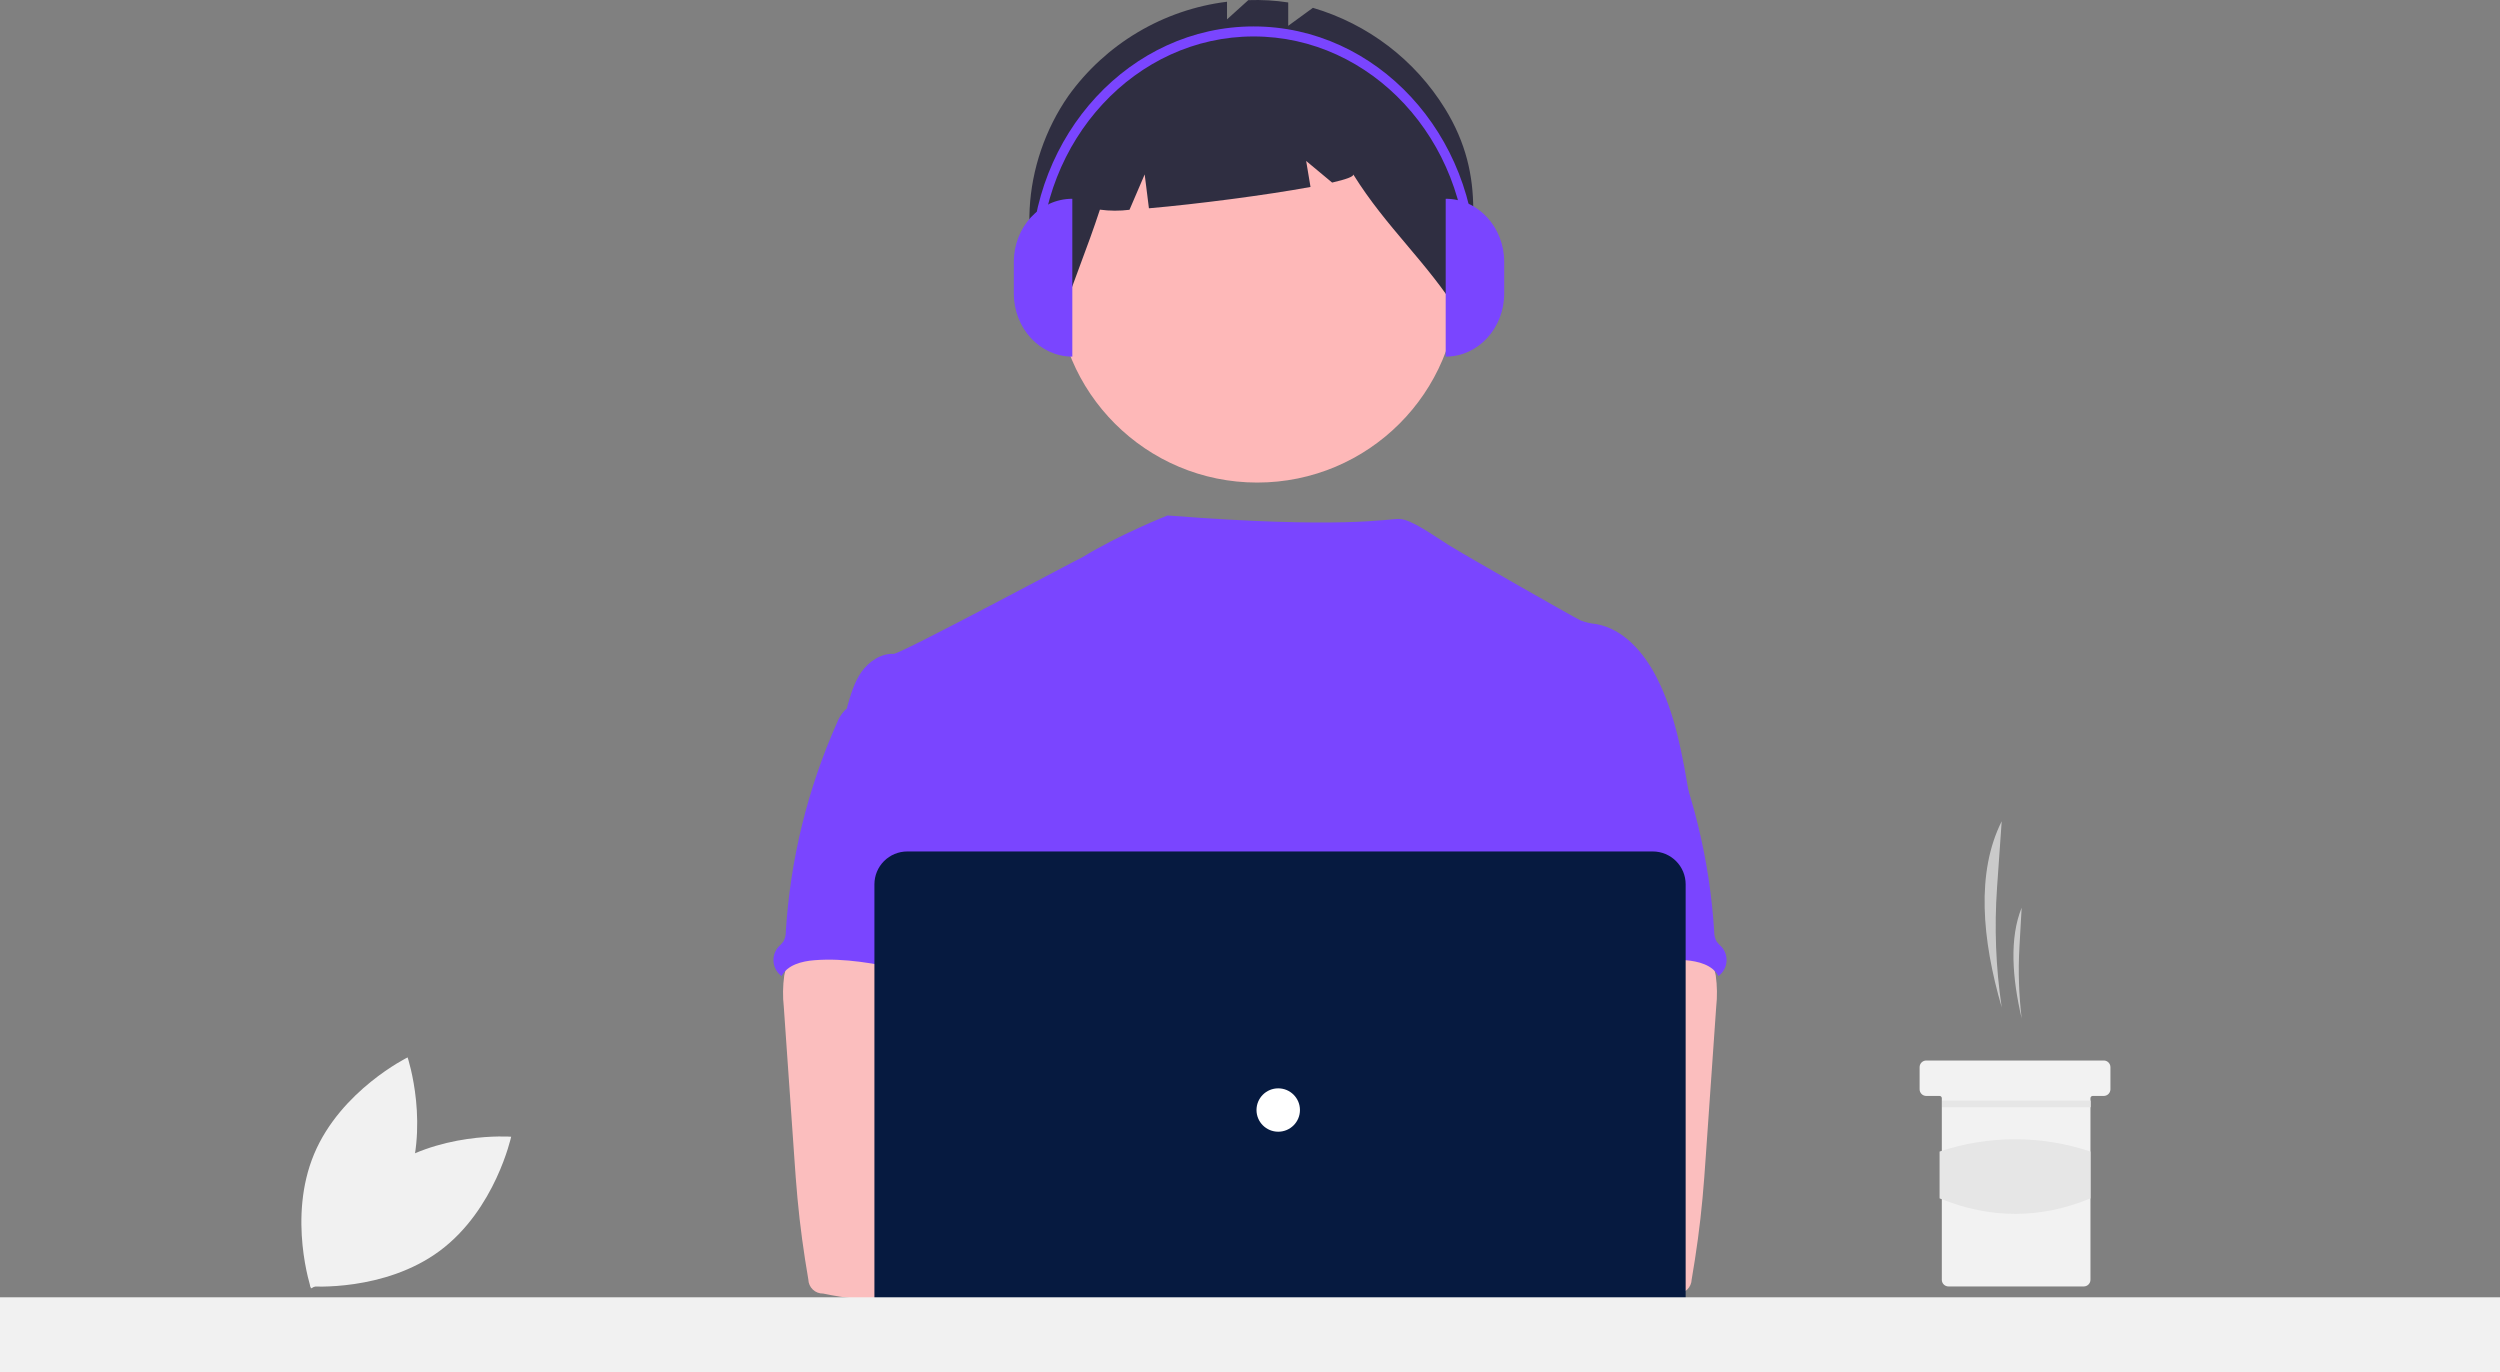 <svg width="379" height="208" viewBox="0 0 379 208" fill="none" xmlns="http://www.w3.org/2000/svg">
<rect x="0" y="0" width="379" height="208" fill="#808080" stroke="none"/>
<g clip-path="url(#clip0_6186_13248)">
<path d="M57.815 177.727C49.399 183.991 47.014 195.011 47.014 195.011C47.014 195.011 58.274 195.876 66.69 189.613C75.106 183.349 77.491 172.329 77.491 172.329C77.491 172.329 66.231 171.464 57.815 177.727Z" fill="#F1F1F1"/>
<path d="M61.321 180.668C57.276 190.339 47.146 195.322 47.146 195.322C47.146 195.322 43.573 184.626 47.618 174.956C51.663 165.285 61.793 160.302 61.793 160.302C61.793 160.302 65.365 170.997 61.321 180.668Z" fill="#F1F1F1"/>
<path d="M303.458 152.712C302.564 146.698 302.328 140.605 302.753 134.541L303.458 124.504C299.576 132.216 300.453 142.366 303.458 152.712Z" fill="#CACACA"/>
<path d="M306.485 154.391C306.055 150.802 305.941 147.183 306.146 143.575L306.485 137.6C304.618 142.191 305.04 148.233 306.485 154.391Z" fill="#CACACA"/>
<path d="M319.942 161.779V165.137C319.94 165.404 319.833 165.66 319.644 165.848C319.456 166.037 319.2 166.143 318.932 166.145H317.251C317.206 166.145 317.163 166.153 317.122 166.17C317.081 166.187 317.044 166.212 317.012 166.243C316.981 166.274 316.956 166.311 316.94 166.352C316.923 166.393 316.914 166.436 316.914 166.481V194.017C316.913 194.284 316.806 194.539 316.617 194.728C316.428 194.917 316.172 195.023 315.905 195.025H295.387C295.119 195.024 294.863 194.918 294.674 194.729C294.484 194.54 294.378 194.284 294.378 194.017V166.481C294.378 166.392 294.342 166.306 294.279 166.243C294.216 166.181 294.131 166.145 294.041 166.145H292.023C291.756 166.145 291.499 166.038 291.31 165.85C291.121 165.661 291.014 165.405 291.014 165.137V161.779C291.014 161.647 291.04 161.516 291.091 161.394C291.141 161.271 291.216 161.16 291.309 161.067C291.403 160.973 291.514 160.899 291.637 160.848C291.759 160.798 291.891 160.772 292.023 160.772H318.932C319.2 160.773 319.456 160.879 319.645 161.068C319.834 161.257 319.941 161.512 319.942 161.779Z" fill="#F2F2F2"/>
<path d="M316.944 166.85H294.408V167.857H316.944V166.85Z" fill="#E6E6E6"/>
<path d="M316.914 181.674C309.373 184.79 301.749 184.824 294.041 181.674V174.577C301.462 172.089 309.494 172.089 316.914 174.577V181.674Z" fill="#E6E6E6"/>
<path d="M190.595 73.156C207.429 73.156 221.076 59.531 221.076 42.724C221.076 25.917 207.429 12.293 190.595 12.293C173.76 12.293 160.113 25.917 160.113 42.724C160.113 59.531 173.76 73.156 190.595 73.156Z" fill="#FEB8B8"/>
<path d="M219.065 16.47C214.508 9.082 207.374 3.638 199.037 1.186L195.295 3.912V0.372C193.293 0.066 191.267 -0.051 189.242 0.02L186.014 2.937V0.263C181.234 0.856 176.628 2.431 172.488 4.89C168.349 7.348 164.764 10.636 161.96 14.547C154.949 24.637 153.765 38.676 160.661 48.848C162.554 43.04 164.852 37.59 166.745 31.783C168.233 31.985 169.741 31.992 171.231 31.804L173.534 26.439L174.177 31.577C181.316 30.957 191.904 29.593 198.672 28.344L198.014 24.402L201.951 27.678C204.024 27.201 205.255 26.769 205.154 26.439C210.187 34.539 216.347 39.714 221.379 47.814C223.291 36.392 225.491 26.894 219.065 16.47Z" fill="#2F2E41"/>
<path d="M256.153 120.98C255.104 114.685 254.023 108.268 251.092 102.597C249.166 98.882 246.109 95.342 241.987 94.607C241.175 94.535 240.377 94.351 239.616 94.059C238.408 93.479 222.178 84.229 219.599 82.618C217.384 81.235 213.887 78.674 212.125 78.674C210.351 78.635 203.55 80.215 177.006 78.144C177.006 78.144 169.714 81.013 164.072 84.493C163.987 84.437 136.522 99.161 135.49 99.122C133.536 99.04 131.72 100.289 130.6 101.862C129.48 103.435 128.954 105.382 128.404 107.264C134.403 120.601 139.892 133.955 145.891 147.292C146.172 147.795 146.321 148.36 146.325 148.935C146.204 149.532 145.949 150.094 145.578 150.578C142.636 155.296 142.73 161.23 143.051 166.775C143.373 172.321 143.771 178.178 141.288 183.149C140.613 184.513 139.735 185.762 139.093 187.127C137.589 190.217 137.046 200.102 137.924 203.423L247.971 206.57C245.605 200.077 256.153 120.98 256.153 120.98Z" fill="#7A45FF"/>
<path d="M118.892 147.884C118.672 149.469 118.65 151.076 118.826 152.668L120.403 175.282C120.551 177.413 120.697 179.539 120.897 181.665C121.276 185.791 121.841 189.885 122.543 193.972C122.559 194.552 122.805 195.103 123.226 195.502C123.648 195.902 124.212 196.118 124.793 196.104C131.736 197.57 138.909 197.512 145.995 197.112C156.808 196.51 184.471 195.37 186.161 193.178C187.851 190.986 186.866 187.441 184.663 185.668C182.459 183.896 145.954 179.575 145.954 179.575C146.31 176.753 147.386 174.095 148.407 171.416C150.241 166.664 151.953 161.756 151.986 156.665C152.019 151.575 150.098 146.222 145.921 143.306C142.485 140.912 138.061 140.467 133.874 140.566C130.827 140.653 125.564 139.925 122.781 141.114C120.58 142.082 119.303 145.731 118.892 147.884Z" fill="#FBBEBE"/>
<path d="M128.087 107.67C127.552 108.229 127.138 108.891 126.869 109.616C122.432 119.598 119.812 130.289 119.13 141.189C119.142 141.72 119.019 142.246 118.773 142.717C118.531 143.031 118.261 143.323 117.966 143.589C117.71 143.892 117.516 144.243 117.395 144.622C117.274 145 117.23 145.399 117.263 145.795C117.297 146.191 117.408 146.576 117.591 146.929C117.774 147.282 118.025 147.595 118.329 147.851C118.379 147.893 118.43 147.934 118.482 147.972C119.388 146.271 121.556 145.715 123.483 145.567C132.709 144.838 141.721 149.123 150.975 148.8C150.322 146.548 149.383 144.384 148.85 142.104C146.496 131.984 152.369 120.964 148.768 111.216C148.049 109.265 146.847 107.348 144.954 106.493C144.17 106.177 143.349 105.96 142.511 105.847C140.173 105.426 135.518 103.623 133.258 104.346C132.423 104.615 132.094 105.398 131.402 105.872C130.352 106.542 128.958 106.788 128.087 107.67Z" fill="#7A45FF"/>
<path d="M256.218 141.114C253.436 139.925 248.172 140.653 245.126 140.566C240.939 140.467 236.515 140.912 233.079 143.306C228.902 146.222 226.981 151.575 227.014 156.665C227.047 161.756 228.759 166.664 230.593 171.416C231.613 174.095 232.689 176.753 233.046 179.575C233.046 179.575 196.541 183.896 194.337 185.668C192.133 187.441 191.149 190.986 192.839 193.178C194.529 195.37 247.264 197.57 254.207 196.104C254.788 196.118 255.352 195.902 255.773 195.502C256.195 195.103 256.441 194.552 256.457 193.972C257.159 189.885 257.724 185.791 258.102 181.665C258.303 179.539 258.448 177.413 258.597 175.282L260.174 152.668C260.35 151.076 260.328 149.47 260.108 147.884C259.697 145.731 258.42 142.082 256.218 141.114Z" fill="#FBBEBE"/>
<path d="M247.598 105.872C246.906 105.398 246.577 104.615 245.742 104.346C243.482 103.623 238.827 105.426 236.489 105.847C235.651 105.96 234.83 106.177 234.046 106.493C232.153 107.348 230.951 109.265 230.232 111.216C226.631 120.964 232.504 131.984 230.15 142.104C229.617 144.384 228.678 146.548 228.025 148.8C237.279 149.123 246.291 144.838 255.517 145.567C257.444 145.715 259.612 146.271 260.518 147.972C260.57 147.934 260.621 147.893 260.671 147.851C260.975 147.595 261.226 147.282 261.409 146.929C261.592 146.576 261.703 146.191 261.737 145.795C261.77 145.399 261.726 145 261.605 144.622C261.484 144.243 261.29 143.892 261.034 143.589C260.739 143.323 260.469 143.031 260.227 142.717C259.981 142.246 259.858 141.72 259.87 141.189C259.188 130.289 256.568 119.598 252.131 109.616C251.862 108.891 251.448 108.229 250.913 107.67C250.042 106.788 248.648 106.542 247.598 105.872Z" fill="#7A45FF"/>
<path d="M181.567 197.184C186.11 197.184 189.794 193.506 189.794 188.97C189.794 184.434 186.11 180.757 181.567 180.757C177.023 180.757 173.34 184.434 173.34 188.97C173.34 193.506 177.023 197.184 181.567 197.184Z" fill="#FBBEBE"/>
<path d="M199.784 197.184C204.328 197.184 208.011 193.506 208.011 188.97C208.011 184.434 204.328 180.757 199.784 180.757C195.24 180.757 191.557 184.434 191.557 188.97C191.557 193.506 195.24 197.184 199.784 197.184Z" fill="#FBBEBE"/>
<path d="M250.568 207.478H137.54C136.22 207.477 134.955 206.953 134.022 206.021C133.089 205.09 132.564 203.827 132.562 202.509V134.051C132.564 132.734 133.089 131.471 134.022 130.539C134.955 129.608 136.22 129.084 137.54 129.082H250.568C251.887 129.084 253.152 129.608 254.085 130.539C255.019 131.471 255.544 132.734 255.545 134.051V202.509C255.544 203.827 255.019 205.09 254.085 206.021C253.152 206.953 251.887 207.477 250.568 207.478Z" fill="#061A40"/>
<path d="M193.78 171.568C195.598 171.568 197.073 170.096 197.073 168.28C197.073 166.465 195.598 164.993 193.78 164.993C191.961 164.993 190.486 166.465 190.486 168.28C190.486 170.096 191.961 171.568 193.78 171.568Z" fill="white"/>
<path d="M379 196.67H0V208.297H22.417H356.591H379V196.67Z" fill="#F1F1F1"/>
<path d="M162.564 54.067C157.667 54.067 153.696 49.781 153.696 44.494V39.707C153.696 34.42 157.667 30.134 162.564 30.134L162.564 54.067Z" fill="#7A45FF"/>
<path d="M219.168 30.134C224.066 30.134 228.037 34.42 228.037 39.707V44.494C228.037 49.781 224.066 54.067 219.168 54.067V30.134Z" fill="#7A45FF"/>
<path d="M223.815 40.459H222.408C222.408 21.197 207.89 5.526 190.045 5.526C172.201 5.526 157.683 21.197 157.683 40.459H156.276C156.276 20.359 171.425 4.007 190.045 4.007C208.666 4.007 223.815 20.359 223.815 40.459Z" fill="#7A45FF"/>
</g>
<defs>
<clipPath id="clip0_6186_13248">
<rect width="379" height="208" fill="white"/>
</clipPath>
</defs>
</svg>
